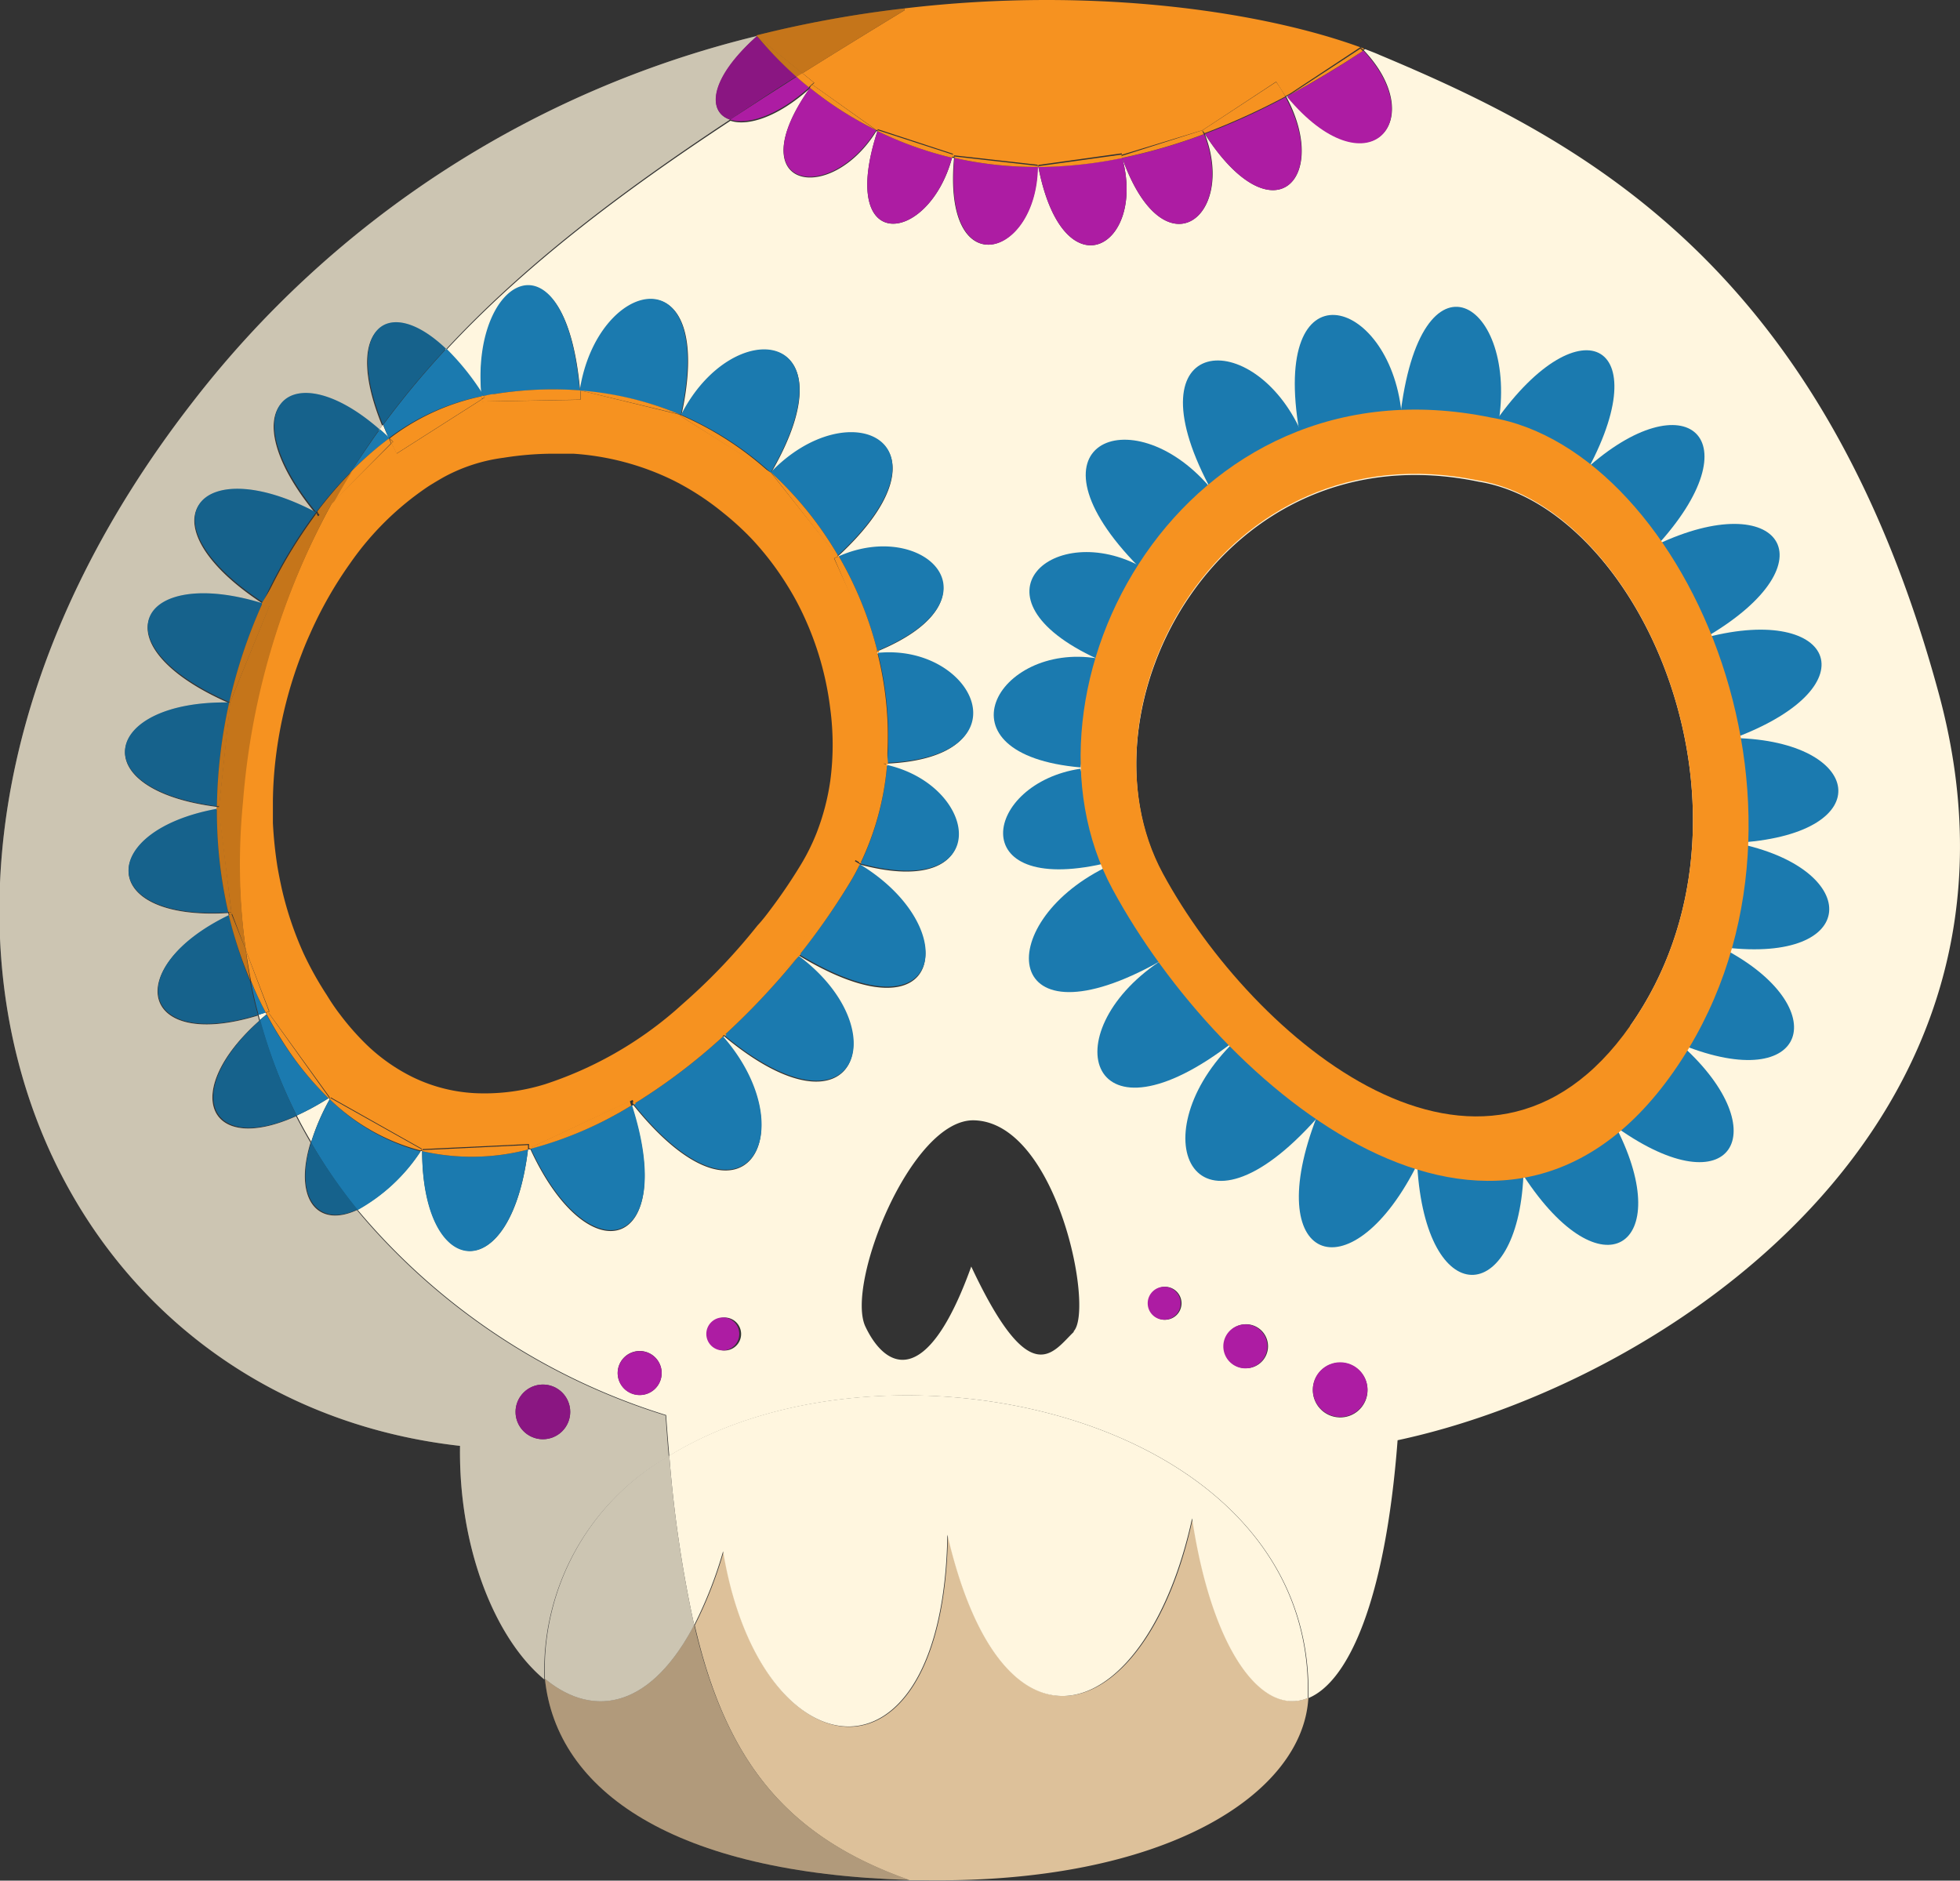 <svg xmlns="http://www.w3.org/2000/svg" viewBox="0 0 135.53 130.03"><rect x="0" y="0" width="135.53" height="130.03" fill="#333333" stroke="none"/><defs><style>.cls-1{fill:none;}.cls-2{fill:#ddc19a;}.cls-3{fill:#fff6df;}.cls-4{fill:#1b7aaf;}.cls-5{fill:#f69220;}.cls-6{fill:#ad1ca3;}.cls-7{opacity:0.2;}</style></defs><title>Skull 1</title><g id="Layer_2" data-name="Layer 2"><g id="Page_4" data-name="Page 4"><g id="Items"><g id="Skull_1" data-name="Skull 1"><path class="cls-1" d="M67.35,77.46c-4.33-.1-8.93,11.34-7.56,14.26s4.23,4.44,7.32-4.15c4.12,8.76,5.64,5.9,7.11,4.5S73.12,77.6,67.35,77.46Z"/><path class="cls-1" d="M102.22,33.22c-17.83-3.68-28,15.62-21.81,27.17s22.21,25,32.32,10.53S113.57,35.11,102.22,33.22Z"/><path class="cls-1" d="M38.1,31.35a22.11,22.11,0,0,0-3.27.28A11.79,11.79,0,0,0,30.64,33c-.34.19-.68.39-1,.6a20.42,20.42,0,0,0-5.42,5.33,27.74,27.74,0,0,0-2.77,4.87c-.2.44-.39.89-.56,1.34a29.78,29.78,0,0,0-1.81,7.21,27.67,27.67,0,0,0-.2,3c0,.51,0,1,0,1.53A28.86,28.86,0,0,0,19.21,60c.09.5.19,1,.3,1.51A23.77,23.77,0,0,0,21,65.94a23.2,23.2,0,0,0,1.54,2.85q.44.7.9,1.32a18,18,0,0,0,1.92,2.17,12.65,12.65,0,0,0,3.12,2.17A11.12,11.12,0,0,0,33,75.56a14.16,14.16,0,0,0,4.65-.62,26.16,26.16,0,0,0,9-5.08l1-.89a41.34,41.34,0,0,0,4.7-5c.28-.35.56-.7.82-1a37,37,0,0,0,2.15-3.17,14.51,14.51,0,0,0,1.09-2.2A16.28,16.28,0,0,0,57.37,54a18.88,18.88,0,0,0,0-5A21.3,21.3,0,0,0,55,41.58c-.21-.39-.43-.77-.67-1.15A20.38,20.38,0,0,0,52,37.28a20,20,0,0,0-2-1.83,18.66,18.66,0,0,0-3.42-2.2,18.45,18.45,0,0,0-6.92-1.85C39.15,31.37,38.63,31.35,38.1,31.35Z"/><path class="cls-2" d="M82.47,105c-3,14-13,18.09-16.92,1.13-.3,18.3-12.95,16.68-15.51,1.15a29,29,0,0,1-2,5.1C50.22,121.82,54.42,127,62.88,130l.87,0c16.89.28,26.36-6,26.72-12.61h0C87.28,118.71,83.83,114.05,82.47,105Z"/><path class="cls-3" d="M33,75.56a11.12,11.12,0,0,1-4.47-1.11A11.12,11.12,0,0,0,33,75.56Z"/><path class="cls-3" d="M47,28.65l0,0h0Z"/><path class="cls-3" d="M22.72,75.93a18.31,18.31,0,0,1-2.2,1.2c.31.62.65,1.23,1,1.82A15.54,15.54,0,0,1,22.8,76Z"/><path class="cls-3" d="M21,65.94a23.77,23.77,0,0,1-1.51-4.47A23.77,23.77,0,0,0,21,65.94Z"/><path class="cls-3" d="M19.07,52.35a29.78,29.78,0,0,1,1.81-7.21A29.78,29.78,0,0,0,19.07,52.35Z"/><path class="cls-3" d="M18.87,55.37a27.67,27.67,0,0,1,.2-3A27.67,27.67,0,0,0,18.87,55.37Z"/><path class="cls-3" d="M23.46,70.11a18,18,0,0,0,1.92,2.17A18,18,0,0,1,23.46,70.11Z"/><path class="cls-3" d="M21.44,43.8a27.74,27.74,0,0,1,2.77-4.87A27.74,27.74,0,0,0,21.44,43.8Z"/><path class="cls-3" d="M29.63,33.6a20.42,20.42,0,0,0-5.42,5.33A20.42,20.42,0,0,1,29.63,33.6Z"/><path class="cls-3" d="M19.21,60a28.86,28.86,0,0,1-.32-3.06A28.86,28.86,0,0,0,19.21,60Z"/><path class="cls-3" d="M38.1,31.35a22.11,22.11,0,0,0-3.27.28A11.79,11.79,0,0,0,30.64,33a11.79,11.79,0,0,1,4.19-1.37A22.11,22.11,0,0,1,38.1,31.35Z"/><path class="cls-3" d="M134.1,48.09c-8-29.7-24.71-38.43-38.7-44.29-.31-.14-.66-.27-1-.4l0,0-.11.06c4.66,4.91.26,9.82-5.27,3.2l.26-.17-.34.19C92,12.39,88,16.53,83.31,9.26l0,0C85.51,15,80.48,19,77.6,10.92h0c1.68,6.18-4.08,9.47-5.8.62h-.06c-.08,6.31-6.58,8.21-5.77-.62l-.14,0c-1.64,6-7.94,6.72-5.16-1.84l-.08,0c-3.2,5.15-9.51,4-4.61-2.95l0,0c-2.23,2-4.3,2.61-5.47,2.22-7.51,4.94-14.21,10-19.64,15.84a17.38,17.38,0,0,1,2.43,3c-.64-8,5.84-11.53,6.82-.12h0c1.19-7.84,9.48-9.69,7,1.64,3.57-7,12-6,6.19,4h0c5.46-5.68,13.1-2.06,4.64,5.75l0,.06c5.91-2.62,11.51,2.9,2.68,6.53a.83.83,0,0,1,0,.15c6.6-.66,10.47,7.17.65,7.6,0,0,0,.1,0,.15,6.35,1.46,7.5,9.33-1.84,6.82a.16.16,0,0,0,0,.07c7.15,4.33,5.95,12.36-4.18,6.24l-.05.07c6.84,5.12,4,13.11-5.15,5.49l-.08.08c5.72,6.55,1.56,14.32-6.19,4.68l-.11.07c3.19,9.94-2.94,11.8-7,3l-.17,0c-1.17,9.66-7.28,9-7.32.11l-.1,0a12.38,12.38,0,0,1-4.37,4.06,45.26,45.26,0,0,0,21.34,14.2c.07,1,.14,1.9.22,2.82C61.37,91.37,91,97.83,90.47,117.41c2.76-1.13,5.33-6.73,6.17-17.83C115,95.66,142.06,77.8,134.1,48.09ZM44.2,96.45A1.52,1.52,0,1,1,45.75,95,1.51,1.51,0,0,1,44.2,96.45ZM50,93.37a1.14,1.14,0,0,1,0-2.27,1.14,1.14,0,1,1,0,2.27Zm24.27-1.3c-1.47,1.4-3,4.26-7.11-4.5-3.09,8.59-5.94,7.07-7.32,4.15S63,77.36,67.35,77.46C73.12,77.6,75.7,90.66,74.22,92.07Zm6.26-.82a1.14,1.14,0,0,1-1.11-1.16,1.14,1.14,0,1,1,1.11,1.16Zm5.6,3.35a1.52,1.52,0,1,1,1.55-1.48A1.52,1.52,0,0,1,86.08,94.6ZM92.62,98a1.89,1.89,0,1,1,1.94-1.85A1.88,1.88,0,0,1,92.62,98Zm20.11-27c-10.11,14.42-26.08,1-32.32-10.53s4-30.85,21.81-27.17C113.57,35.11,122.84,56.5,112.73,70.92Z"/><path class="cls-3" d="M26.48,29.36l-.24.32c.21.18.43.38.64.58C26.74,30,26.6,29.65,26.48,29.36Z"/><path class="cls-3" d="M18.37,70l-.49.16.09.36.46-.39A.75.75,0,0,1,18.37,70Z"/><path class="cls-3" d="M46.28,100.64A85.61,85.61,0,0,0,48,112.36a29,29,0,0,0,2-5.1c2.56,15.53,15.21,17.15,15.51-1.15,3.94,17,13.87,12.9,16.92-1.13,1.36,9.07,4.81,13.73,8,12.43C91,97.83,61.37,91.37,46.28,100.64Z"/><path class="cls-4" d="M47.08,28.67l0,0c2.48-11.33-5.81-9.48-7-1.64h0A22.09,22.09,0,0,1,47,28.65Z"/><path class="cls-4" d="M26.88,30.26l.05,0A15.72,15.72,0,0,1,33.3,27.4l0-.29a17.38,17.38,0,0,0-2.43-3,60.06,60.06,0,0,0-4.36,5.25C26.6,29.65,26.74,30,26.88,30.26Z"/><path class="cls-4" d="M26.91,30.32l0-.06c-.21-.2-.43-.4-.64-.58-.68.95-1.34,1.93-2,2.93A22.34,22.34,0,0,1,26.91,30.32Z"/><path class="cls-4" d="M26.93,30.31l-.05,0,0,.06Z"/><path class="cls-4" d="M17.33,67.82c.16.8.34,1.59.55,2.35l.49-.16C18,69.29,17.64,68.56,17.33,67.82Z"/><path class="cls-4" d="M19.43,71.85c-.36-.56-.69-1.14-1-1.71l-.46.39a35.76,35.76,0,0,0,2.55,6.6,18.31,18.31,0,0,0,2.2-1.2A21.45,21.45,0,0,1,19.43,71.85Z"/><path class="cls-4" d="M21.51,79a36.64,36.64,0,0,0,3.21,4.67,12.38,12.38,0,0,0,4.37-4.06A14.16,14.16,0,0,1,22.8,76,15.54,15.54,0,0,0,21.51,79Z"/><path class="cls-4" d="M29.19,79.59c0,8.93,6.15,9.55,7.32-.11A15.38,15.38,0,0,1,29.19,79.59Z"/><path class="cls-4" d="M43.7,76.41a25.87,25.87,0,0,1-7,3C40.76,88.21,46.89,86.35,43.7,76.41Z"/><path class="cls-4" d="M34.16,27.25A25.53,25.53,0,0,1,40.09,27c-1-11.41-7.46-7.89-6.82.12l.18.26C33.68,27.33,33.92,27.28,34.16,27.25Z"/><path class="cls-4" d="M33.45,27.37l-.18-.26,0,.29Z"/><path class="cls-4" d="M58,38.46A25.33,25.33,0,0,1,60.66,45C69.49,41.36,63.89,35.84,58,38.46Z"/><path class="cls-4" d="M61.34,52.89a19.46,19.46,0,0,1-1.84,6.82C68.84,62.22,67.69,54.35,61.34,52.89Z"/><path class="cls-4" d="M61.35,52.74c9.82-.43,5.95-8.26-.65-7.6A23.37,23.37,0,0,1,61.35,52.74Z"/><path class="cls-4" d="M47.08,28.67h0a22.28,22.28,0,0,1,6.21,4c5.82-10-2.62-11-6.19-4v0Z"/><path class="cls-4" d="M47.09,28.67v0l0,0Z"/><path class="cls-4" d="M57.94,38.4c8.46-7.81.82-11.43-4.64-5.75A24.42,24.42,0,0,1,57.94,38.4Z"/><path class="cls-4" d="M55.28,66c10.13,6.12,11.33-1.91,4.18-6.24-.21.43-.44.86-.69,1.27A47.41,47.41,0,0,1,55.28,66Z"/><path class="cls-4" d="M50.08,71.58c9.18,7.62,12-.37,5.15-5.49A50.16,50.16,0,0,1,50.08,71.58Z"/><path class="cls-4" d="M50,71.66a40.76,40.76,0,0,1-6.19,4.68C51.56,86,55.72,78.21,50,71.66Z"/><path class="cls-5" d="M46.58,33.25A18.66,18.66,0,0,1,50,35.45,18.66,18.66,0,0,0,46.58,33.25Z"/><path class="cls-5" d="M55.34,59.8A37,37,0,0,1,53.19,63,37,37,0,0,0,55.34,59.8Z"/><path class="cls-5" d="M37.62,74.94a14.16,14.16,0,0,1-4.65.62A14.16,14.16,0,0,0,37.62,74.94Z"/><path class="cls-5" d="M57.37,54a16.28,16.28,0,0,1-.94,3.58A16.28,16.28,0,0,0,57.37,54Z"/><path class="cls-5" d="M46.63,69.86a26.16,26.16,0,0,1-9,5.08A26.16,26.16,0,0,0,46.63,69.86Z"/><path class="cls-5" d="M50,35.45a20,20,0,0,1,2,1.83A20,20,0,0,0,50,35.45Z"/><path class="cls-5" d="M55,41.58A21.3,21.3,0,0,1,57.41,49,21.3,21.3,0,0,0,55,41.58Z"/><path class="cls-5" d="M52,37.28a20.38,20.38,0,0,1,2.41,3.15A20.38,20.38,0,0,0,52,37.28Z"/><path class="cls-5" d="M46.58,33.25a18.45,18.45,0,0,0-6.92-1.85A18.45,18.45,0,0,1,46.58,33.25Z"/><path class="cls-5" d="M47.67,69a41.34,41.34,0,0,0,4.7-5A41.34,41.34,0,0,1,47.67,69Z"/><path class="cls-5" d="M33.34,27.76c0-.05,0-.11,0-.16l-5.9,3.76c-.13-.24-.24-.48-.36-.71L23,34.7a51.32,51.32,0,0,0-6.27,20.78A43.6,43.6,0,0,0,17,65.7l1.63,4.24-.23.07a.75.75,0,0,0,.06.13l.12-.11,4.24,5.86-.07,0,.08.08.05-.09,6.3,3.55-.06.09.1,0v-.07l7.36-.35c0,.1,0,.2,0,.31l.17,0,0-.08,7-3.28a3.18,3.18,0,0,0,.1.33l.11-.07-.08-.09,6.2-4.67a.27.27,0,0,0,.07.08l.08-.08-.27-.21,5.37-5.32,0,0,.05-.07-.35-.21,4.13-6.27.4.24a.16.16,0,0,1,0-.07l-.1,0,1.66-6.85.28.06s0-.1,0-.15h0l-.77-7.59h.15a.83.83,0,0,0,0-.15l-.17.08L57.67,38.6l.31-.14,0-.06-.07.06-4.6-5.78L47,28.73l0-.06,0,0L40.14,27h0c0,.21,0,.42,0,.64ZM50,35.45a20,20,0,0,1,2,1.83,20.38,20.38,0,0,1,2.41,3.15c.24.38.46.76.67,1.15A21.3,21.3,0,0,1,57.41,49a18.88,18.88,0,0,1,0,5,16.28,16.28,0,0,1-.94,3.58,14.51,14.51,0,0,1-1.09,2.2A37,37,0,0,1,53.19,63c-.26.35-.54.7-.82,1a41.34,41.34,0,0,1-4.7,5l-1,.89a26.16,26.16,0,0,1-9,5.08,14.16,14.16,0,0,1-4.65.62,11.12,11.12,0,0,1-4.47-1.11,12.65,12.65,0,0,1-3.12-2.17,18,18,0,0,1-1.92-2.17q-.47-.61-.9-1.32A23.2,23.2,0,0,1,21,65.94a23.77,23.77,0,0,1-1.51-4.47c-.11-.5-.21-1-.3-1.51a28.86,28.86,0,0,1-.32-3.06c0-.51,0-1,0-1.53a27.67,27.67,0,0,1,.2-3,29.78,29.78,0,0,1,1.81-7.21c.17-.45.36-.9.56-1.34a27.74,27.74,0,0,1,2.77-4.87,20.42,20.42,0,0,1,5.42-5.33c.33-.21.67-.41,1-.6a11.79,11.79,0,0,1,4.19-1.37,22.11,22.11,0,0,1,3.27-.28c.53,0,1,0,1.56,0a18.45,18.45,0,0,1,6.92,1.85A18.66,18.66,0,0,1,50,35.45Z"/><path class="cls-5" d="M53.3,32.65h0l0,0Z"/><path class="cls-5" d="M40.14,27,47,28.65A22.09,22.09,0,0,0,40.14,27Z"/><path class="cls-5" d="M27.06,30.65c.12.23.23.47.36.71l5.9-3.76a1.36,1.36,0,0,0,0-.2,15.72,15.72,0,0,0-6.37,2.91l.24.23Z"/><path class="cls-5" d="M24.28,32.61c-.43.68-.84,1.38-1.24,2.09l4-4.05-.15-.33A22.34,22.34,0,0,0,24.28,32.61Z"/><path class="cls-5" d="M27.06,30.65l.11-.11-.24-.23h0Z"/><path class="cls-5" d="M18.37,70l.23-.07L17,65.7c.1.72.22,1.43.36,2.12C17.64,68.56,18,69.29,18.37,70Z"/><path class="cls-5" d="M22.72,75.93l.07,0L18.55,70l-.12.11c.31.57.64,1.15,1,1.71A21.45,21.45,0,0,0,22.72,75.93Z"/><path class="cls-5" d="M22.85,75.92,22.8,76a14.16,14.16,0,0,0,6.29,3.55l.06-.09Z"/><path class="cls-5" d="M29.19,79.52v.07a15.38,15.38,0,0,0,7.32-.11c0-.11,0-.21,0-.31Z"/><path class="cls-5" d="M36.65,79.36l0,.08a25.87,25.87,0,0,0,7-3,3.18,3.18,0,0,1-.1-.33Z"/><path class="cls-5" d="M34.16,27.25c-.24,0-.48.08-.71.12l.07.11-.2.12s0,.11,0,.16l6.8-.13c0-.22,0-.43,0-.64A25.53,25.53,0,0,0,34.16,27.25Z"/><path class="cls-5" d="M33.52,27.48l-.07-.11-.15,0a1.36,1.36,0,0,1,0,.2Z"/><path class="cls-5" d="M60.49,45.07l.17-.08A25.33,25.33,0,0,0,58,38.46l-.31.14Z"/><path class="cls-5" d="M59.4,59.68l.1,0a19.46,19.46,0,0,0,1.84-6.82l-.28-.06Z"/><path class="cls-5" d="M61.32,52.74h0a23.37,23.37,0,0,0-.65-7.6h-.15Z"/><path class="cls-5" d="M47,28.73l6.23,3.95,0,0a22.28,22.28,0,0,0-6.21-4Z"/><path class="cls-5" d="M57.87,38.46l.07-.06a24.42,24.42,0,0,0-4.64-5.75l0,0Z"/><path class="cls-5" d="M54.93,65.81l.35.21a47.41,47.41,0,0,0,3.49-5c.25-.41.48-.84.69-1.27l-.4-.24Z"/><path class="cls-5" d="M49.81,71.37l.27.21a50.16,50.16,0,0,0,5.15-5.49l0,0Z"/><path class="cls-5" d="M43.73,76.25l.08.09A40.76,40.76,0,0,0,50,71.66a.27.27,0,0,1-.07-.08Z"/><circle class="cls-6" cx="49.98" cy="92.23" r="1.14"/><path class="cls-6" d="M44.27,93.42A1.52,1.52,0,1,0,45.75,95,1.51,1.51,0,0,0,44.27,93.42Z"/><circle class="cls-6" cx="92.67" cy="96.08" r="1.89"/><circle class="cls-6" cx="80.5" cy="90.11" r="1.14"/><path class="cls-6" d="M86.15,91.57a1.52,1.52,0,1,0,1.48,1.55A1.51,1.51,0,0,0,86.15,91.57Z"/><path class="cls-6" d="M50.48,8.27c1.17.39,3.24-.22,5.47-2.22-.3-.24-.59-.49-.87-.74C53.52,6.3,52,7.28,50.48,8.27Z"/><path class="cls-6" d="M60.59,9A24.35,24.35,0,0,1,56,6.07C51.08,13.06,57.39,14.17,60.59,9Z"/><path class="cls-6" d="M65.83,10.9a24.61,24.61,0,0,1-5.16-1.84C57.89,17.62,64.19,16.94,65.83,10.9Z"/><path class="cls-6" d="M66,10.92c-.81,8.83,5.69,6.93,5.77.62A25.39,25.39,0,0,1,66,10.92Z"/><path class="cls-6" d="M77.6,10.92a30.17,30.17,0,0,1-5.8.62C73.52,20.39,79.28,17.1,77.6,10.92Z"/><path class="cls-6" d="M83.26,9.28a37.75,37.75,0,0,1-5.66,1.64C80.48,19,85.51,15,83.26,9.28Z"/><path class="cls-6" d="M88.89,6.72a48.24,48.24,0,0,1-5.58,2.54C88,16.53,92,12.39,88.89,6.72Z"/><path class="cls-6" d="M89,6.7c5.53,6.62,9.93,1.71,5.27-3.2-1.71,1.15-3.38,2.15-5,3Z"/><path class="cls-5" d="M77.6,10.92h0v0Z"/><path class="cls-5" d="M56,6.05l0,0L56.06,6Z"/><path class="cls-5" d="M83.26,9.28l0,0c0-.07-.1-.14-.14-.21Z"/><path class="cls-5" d="M55.49,5.06l.82.67-.14.12L60.61,9l0,0,.08,0a.14.14,0,0,1,0-.07l5.2,1.7c0,.07,0,.13-.06.21l.14,0v-.1l5.78.65a.17.17,0,0,1,0,.07h.06s0,0,0-.06l5.76-.8s0,.07,0,.1L83.15,9V9l5.09-3.35c.24.35.45.7.64,1l.34-.19,4.85-3.2.16.17.11-.06,0,0C87.73.89,75.88-1,62.55.58V.71Q58.94,2.9,55.49,5.06Z"/><path class="cls-5" d="M56.14,5.83l0,0,.14-.12-.82-.67-.41.25c.28.25.57.5.87.74l.11-.1Z"/><path class="cls-5" d="M56.17,5.85l-.11.1L56,6.07A24.35,24.35,0,0,0,60.59,9l0,0Z"/><path class="cls-5" d="M56.06,6l.11-.1,0,0Z"/><path class="cls-5" d="M60.69,9a.14.14,0,0,0,0,.07,24.61,24.61,0,0,0,5.16,1.84c0-.08,0-.14.06-.21Z"/><path class="cls-5" d="M66,10.82v.1a25.39,25.39,0,0,0,5.77.62.17.17,0,0,0,0-.07Z"/><path class="cls-5" d="M77.56,10.79h0s0-.06,0-.1l-5.76.8s0,0,0,.06a30.17,30.17,0,0,0,5.8-.62v-.06Z"/><path class="cls-5" d="M83.16,9h0V9l-5.59,1.78,0,.08v.06a37.75,37.75,0,0,0,5.66-1.64l-.09-.23Z"/><path class="cls-5" d="M77.59,10.86l0-.08h0Z"/><path class="cls-5" d="M83.16,9v0c0,.07.09.14.14.21a48.24,48.24,0,0,0,5.58-2.54c-.19-.34-.4-.69-.64-1Z"/><path class="cls-5" d="M83.17,9.05V9h0Z"/><path class="cls-5" d="M89.23,6.53c1.63-.88,3.3-1.88,5-3l-.16-.17Z"/><path class="cls-2" d="M48,112.36c-3.11,5.9-7.08,6.39-10.32,3.71h0c.8,7.76,8.9,13.45,25.2,13.91C54.42,127,50.22,121.82,48,112.36Z"/><path class="cls-7" d="M48,112.36c-3.11,5.9-7.08,6.39-10.32,3.71h0c.8,7.76,8.9,13.45,25.2,13.91C54.42,127,50.22,121.82,48,112.36Z"/><path class="cls-3" d="M52.34,2.5l-.05,0a70.21,70.21,0,0,0-39,25.34c-25.9,33.37-11,68.82,18.52,72.13-.11,7.1,2.45,13.35,5.83,16.15a17.06,17.06,0,0,1,8.6-15.43c-.08-.92-.15-1.85-.22-2.82a45.26,45.26,0,0,1-21.34-14.2c-2.76,1.27-4.39-.8-3.21-4.67-.34-.59-.68-1.2-1-1.82-6.16,2.77-8-1.75-2.55-6.6l-.09-.36c-8.2,2.51-9.46-3.32-2-6.9a1.05,1.05,0,0,1-.05-.19c-9.11.56-9-5.66-.78-7.16v-.18c-9.32-1.19-7.84-7.32.85-7.17v0c-9.16-4-6.28-9.46,2.29-6.83l0-.07c-8.44-5.54-4.48-10.52,3.67-6.22h0c-6-7.32-1.72-11.06,4.38-5.73l.24-.32c-2.75-6.7.34-9.08,4.36-5.25C36.27,18.27,43,13.21,50.48,8.27,48.93,7.76,49,5.52,52.34,2.5ZM37.59,95.73a1.89,1.89,0,1,1-1.94,1.84A1.9,1.9,0,0,1,37.59,95.73Z"/><path class="cls-7" d="M52.34,2.5l-.05,0a70.21,70.21,0,0,0-39,25.34c-25.9,33.37-11,68.82,18.52,72.13-.11,7.1,2.45,13.35,5.83,16.15a17.06,17.06,0,0,1,8.6-15.43c-.08-.92-.15-1.85-.22-2.82a45.26,45.26,0,0,1-21.34-14.2c-2.76,1.27-4.39-.8-3.21-4.67-.34-.59-.68-1.2-1-1.82-6.16,2.77-8-1.75-2.55-6.6l-.09-.36c-8.2,2.51-9.46-3.32-2-6.9a1.05,1.05,0,0,1-.05-.19c-9.11.56-9-5.66-.78-7.16v-.18c-9.32-1.19-7.84-7.32.85-7.17v0c-9.16-4-6.28-9.46,2.29-6.83l0-.07c-8.44-5.54-4.48-10.52,3.67-6.22h0c-6-7.32-1.72-11.06,4.38-5.73l.24-.32c-2.75-6.7.34-9.08,4.36-5.25C36.27,18.27,43,13.21,50.48,8.27,48.93,7.76,49,5.52,52.34,2.5ZM37.59,95.73a1.89,1.89,0,1,1-1.94,1.84A1.9,1.9,0,0,1,37.59,95.73Z"/><path class="cls-3" d="M37.68,116.07c3.24,2.68,7.21,2.19,10.32-3.71a85.61,85.61,0,0,1-1.72-11.72A17.06,17.06,0,0,0,37.68,116.07Z"/><path class="cls-7" d="M37.68,116.07c3.24,2.68,7.21,2.19,10.32-3.71a85.61,85.61,0,0,1-1.72-11.72A17.06,17.06,0,0,0,37.68,116.07Z"/><path class="cls-4" d="M26.48,29.36a60.06,60.06,0,0,1,4.36-5.25C26.82,20.28,23.73,22.66,26.48,29.36Z"/><path class="cls-7" d="M26.48,29.36a60.06,60.06,0,0,1,4.36-5.25C26.82,20.28,23.73,22.66,26.48,29.36Z"/><path class="cls-4" d="M26.24,29.68c-6.1-5.33-10.37-1.59-4.38,5.73a27.67,27.67,0,0,1,2.42-2.8C24.9,31.61,25.56,30.63,26.24,29.68Z"/><path class="cls-7" d="M26.24,29.68c-6.1-5.33-10.37-1.59-4.38,5.73a27.67,27.67,0,0,1,2.42-2.8C24.9,31.61,25.56,30.63,26.24,29.68Z"/><path class="cls-4" d="M18.18,41.64a33.4,33.4,0,0,1,3.67-6.22C13.7,31.12,9.74,36.1,18.18,41.64Z"/><path class="cls-7" d="M18.18,41.64a33.4,33.4,0,0,1,3.67-6.22C13.7,31.12,9.74,36.1,18.18,41.64Z"/><path class="cls-4" d="M15.86,48.54a36.06,36.06,0,0,1,2.29-6.83C9.58,39.08,6.7,44.53,15.86,48.54Z"/><path class="cls-7" d="M15.86,48.54a36.06,36.06,0,0,1,2.29-6.83C9.58,39.08,6.7,44.53,15.86,48.54Z"/><path class="cls-4" d="M15,55.74a35,35,0,0,1,.85-7.17C7.16,48.42,5.68,54.55,15,55.74Z"/><path class="cls-7" d="M15,55.74a35,35,0,0,1,.85-7.17C7.16,48.42,5.68,54.55,15,55.74Z"/><path class="cls-4" d="M15.78,63.08A31.1,31.1,0,0,1,15,55.92C6.78,57.42,6.67,63.64,15.78,63.08Z"/><path class="cls-7" d="M15.78,63.08A31.1,31.1,0,0,1,15,55.92C6.78,57.42,6.67,63.64,15.78,63.08Z"/><path class="cls-4" d="M15.83,63.27c-7.41,3.58-6.15,9.41,2,6.9-.21-.76-.39-1.55-.55-2.35A29.19,29.19,0,0,1,15.83,63.27Z"/><path class="cls-7" d="M15.83,63.27c-7.41,3.58-6.15,9.41,2,6.9-.21-.76-.39-1.55-.55-2.35A29.19,29.19,0,0,1,15.83,63.27Z"/><path class="cls-4" d="M20.52,77.13A35.76,35.76,0,0,1,18,70.53C12.55,75.38,14.36,79.9,20.52,77.13Z"/><path class="cls-7" d="M20.52,77.13A35.76,35.76,0,0,1,18,70.53C12.55,75.38,14.36,79.9,20.52,77.13Z"/><path class="cls-4" d="M24.72,83.62A36.64,36.64,0,0,1,21.51,79C20.33,82.82,22,84.89,24.72,83.62Z"/><path class="cls-7" d="M24.72,83.62A36.64,36.64,0,0,1,21.51,79C20.33,82.82,22,84.89,24.72,83.62Z"/><path class="cls-5" d="M21.86,35.41h0l0,0Z"/><path class="cls-7" d="M21.86,35.41h0l0,0Z"/><path class="cls-5" d="M17,65.7a43.6,43.6,0,0,1-.2-10.22A51.32,51.32,0,0,1,23,34.7l-1,1-.13-.17-3.75,6.15h0l0,.07.5.16-2.73,6.7-.06,0v0h.08l-.77,7.19-.16,0v.18l.14,0L16,63.07h-.18a1.05,1.05,0,0,0,.05.19l.18-.08Z"/><path class="cls-7" d="M17,65.7a43.6,43.6,0,0,1-.2-10.22A51.32,51.32,0,0,1,23,34.7l-1,1-.13-.17-3.75,6.15h0l0,.07.5.16-2.73,6.7-.06,0v0h.08l-.77,7.19-.16,0v.18l.14,0L16,63.07h-.18a1.05,1.05,0,0,0,.05.19l.18-.08Z"/><path class="cls-5" d="M22,35.48l0,0,.13.17,1-1c.4-.71.81-1.41,1.24-2.09a27.67,27.67,0,0,0-2.42,2.8l0,0Z"/><path class="cls-7" d="M22,35.48l0,0,.13.17,1-1c.4-.71.81-1.41,1.24-2.09a27.67,27.67,0,0,0-2.42,2.8l0,0Z"/><path class="cls-5" d="M21.94,35.5l-.05,0,0,0a33.4,33.4,0,0,0-3.67,6.22h0Z"/><path class="cls-7" d="M21.94,35.5l-.05,0,0,0a33.4,33.4,0,0,0-3.67,6.22h0Z"/><path class="cls-5" d="M21.89,35.45l.05,0,0,0Z"/><path class="cls-7" d="M21.89,35.45l.05,0,0,0Z"/><path class="cls-5" d="M18.65,41.87l-.5-.16a36.06,36.06,0,0,0-2.29,6.83l.06,0Z"/><path class="cls-7" d="M18.65,41.87l-.5-.16a36.06,36.06,0,0,0-2.29,6.83l.06,0Z"/><path class="cls-5" d="M15.93,48.57h-.08A35,35,0,0,0,15,55.74l.16,0Z"/><path class="cls-7" d="M15.93,48.57h-.08A35,35,0,0,0,15,55.74l.16,0Z"/><path class="cls-5" d="M15.14,55.89l-.14,0a31.1,31.1,0,0,0,.78,7.16H16Z"/><path class="cls-7" d="M15.14,55.89l-.14,0a31.1,31.1,0,0,0,.78,7.16H16Z"/><path class="cls-5" d="M17,65.7l-1-2.51-.18.08a29.19,29.19,0,0,0,1.5,4.55C17.19,67.13,17.07,66.42,17,65.7Z"/><path class="cls-7" d="M17,65.7l-1-2.51-.18.08a29.19,29.19,0,0,0,1.5,4.55C17.19,67.13,17.07,66.42,17,65.7Z"/><circle class="cls-6" cx="37.54" cy="97.62" r="1.89"/><circle class="cls-7" cx="37.54" cy="97.62" r="1.89"/><path class="cls-6" d="M52.34,2.5c-3.38,3-3.41,5.26-1.86,5.77,1.5-1,3-2,4.6-3A25,25,0,0,1,52.34,2.5Z"/><path class="cls-7" d="M52.34,2.5c-3.38,3-3.41,5.26-1.86,5.77,1.5-1,3-2,4.6-3A25,25,0,0,1,52.34,2.5Z"/><path class="cls-5" d="M52.34,2.5h0l3.14,2.57Q58.94,2.9,62.55.71V.58A79.1,79.1,0,0,0,52.29,2.45Z"/><path class="cls-7" d="M52.34,2.5h0l3.14,2.57Q58.94,2.9,62.55.71V.58A79.1,79.1,0,0,0,52.29,2.45Z"/><path class="cls-5" d="M55.08,5.31l.41-.25L52.35,2.49h0A25,25,0,0,0,55.08,5.31Z"/><path class="cls-7" d="M55.08,5.31l.41-.25L52.35,2.49h0A25,25,0,0,0,55.08,5.31Z"/><g id="Right_Eye" data-name="Right Eye"><g id="Red"><path class="cls-4" d="M96.91,28.51c-.86-8.08-9.08-10.32-7.06,1.35Z"/><path class="cls-4" d="M109.33,33.29c5.58-9.57,0-12.54-5.91-4.16Z"/><path class="cls-4" d="M114.46,37.85c7-7.55,2.11-11.68-4.85-5.37Z"/><path class="cls-4" d="M118.06,44c8.75-5.17,5-10.36-3.47-6.35Z"/><path class="cls-4" d="M120,51c9.61-3.64,6.71-9.4-2.41-6.82Z"/><path class="cls-4" d="M120.42,58.25c9.58-.7,8.39-7-.43-7.22Z"/><path class="cls-4" d="M119.28,65.51c9.31,1.1,9.5-5.27,1.16-7.14Z"/><path class="cls-4" d="M116.32,72.24c8.76,3.52,10.56-2.59,2.91-6.62Z"/><path class="cls-4" d="M111.86,78c7.91,5.58,11,.24,4.5-5.66Z"/><path class="cls-4" d="M105.33,81.26c5.47,8.39,10.56,4.84,6.46-3.24Z"/><path class="cls-4" d="M98,80.61c.61,10.07,6.91,9.79,7.34.71Z"/><path class="cls-4" d="M91.06,77.2c-3.92,10.09,2.25,12.36,6.79,3.6Z"/><path class="cls-4" d="M103.59,29.42c1.48-8.56-5.4-12.91-6.79-.45Z"/><path class="cls-4" d="M79,39.23c-6.12-3.39-12.38,2.07-3.12,6.33Z"/><path class="cls-4" d="M74.71,53.15c-6.68,1-8.11,8.76,1.59,6.57Z"/><path class="cls-4" d="M75.85,45.52c-6.92-1.12-11.3,6.65-1.13,7.54Z"/><path class="cls-4" d="M90,29.92c-3.3-7.44-11.91-6.85-6.41,3.65Z"/><path class="cls-4" d="M83.61,33.63c-5.38-6.23-13.25-2.94-4.86,5.57Z"/><path class="cls-4" d="M76.39,60c-7.87,3.94-7.11,12.6,3.83,6.46Z"/><path class="cls-4" d="M80.15,66.5c-7.39,5-4.86,13.27,5.11,5.55Z"/><path class="cls-4" d="M85.09,72.28c-6.3,6.43-2.45,14.53,6,5Z"/></g><path id="Right_Eye-2" data-name="Right Eye" class="cls-5" d="M103.1,28.87C81.71,24.46,69.44,47.62,76.93,61.48s26.65,29.94,38.78,12.64S116.73,31.15,103.1,28.87Zm9.63,42.05c-10.11,14.42-26.08,1-32.32-10.53s4-30.85,21.81-27.17C113.57,35.11,122.84,56.5,112.73,70.92Z"/></g></g></g></g></g></svg>